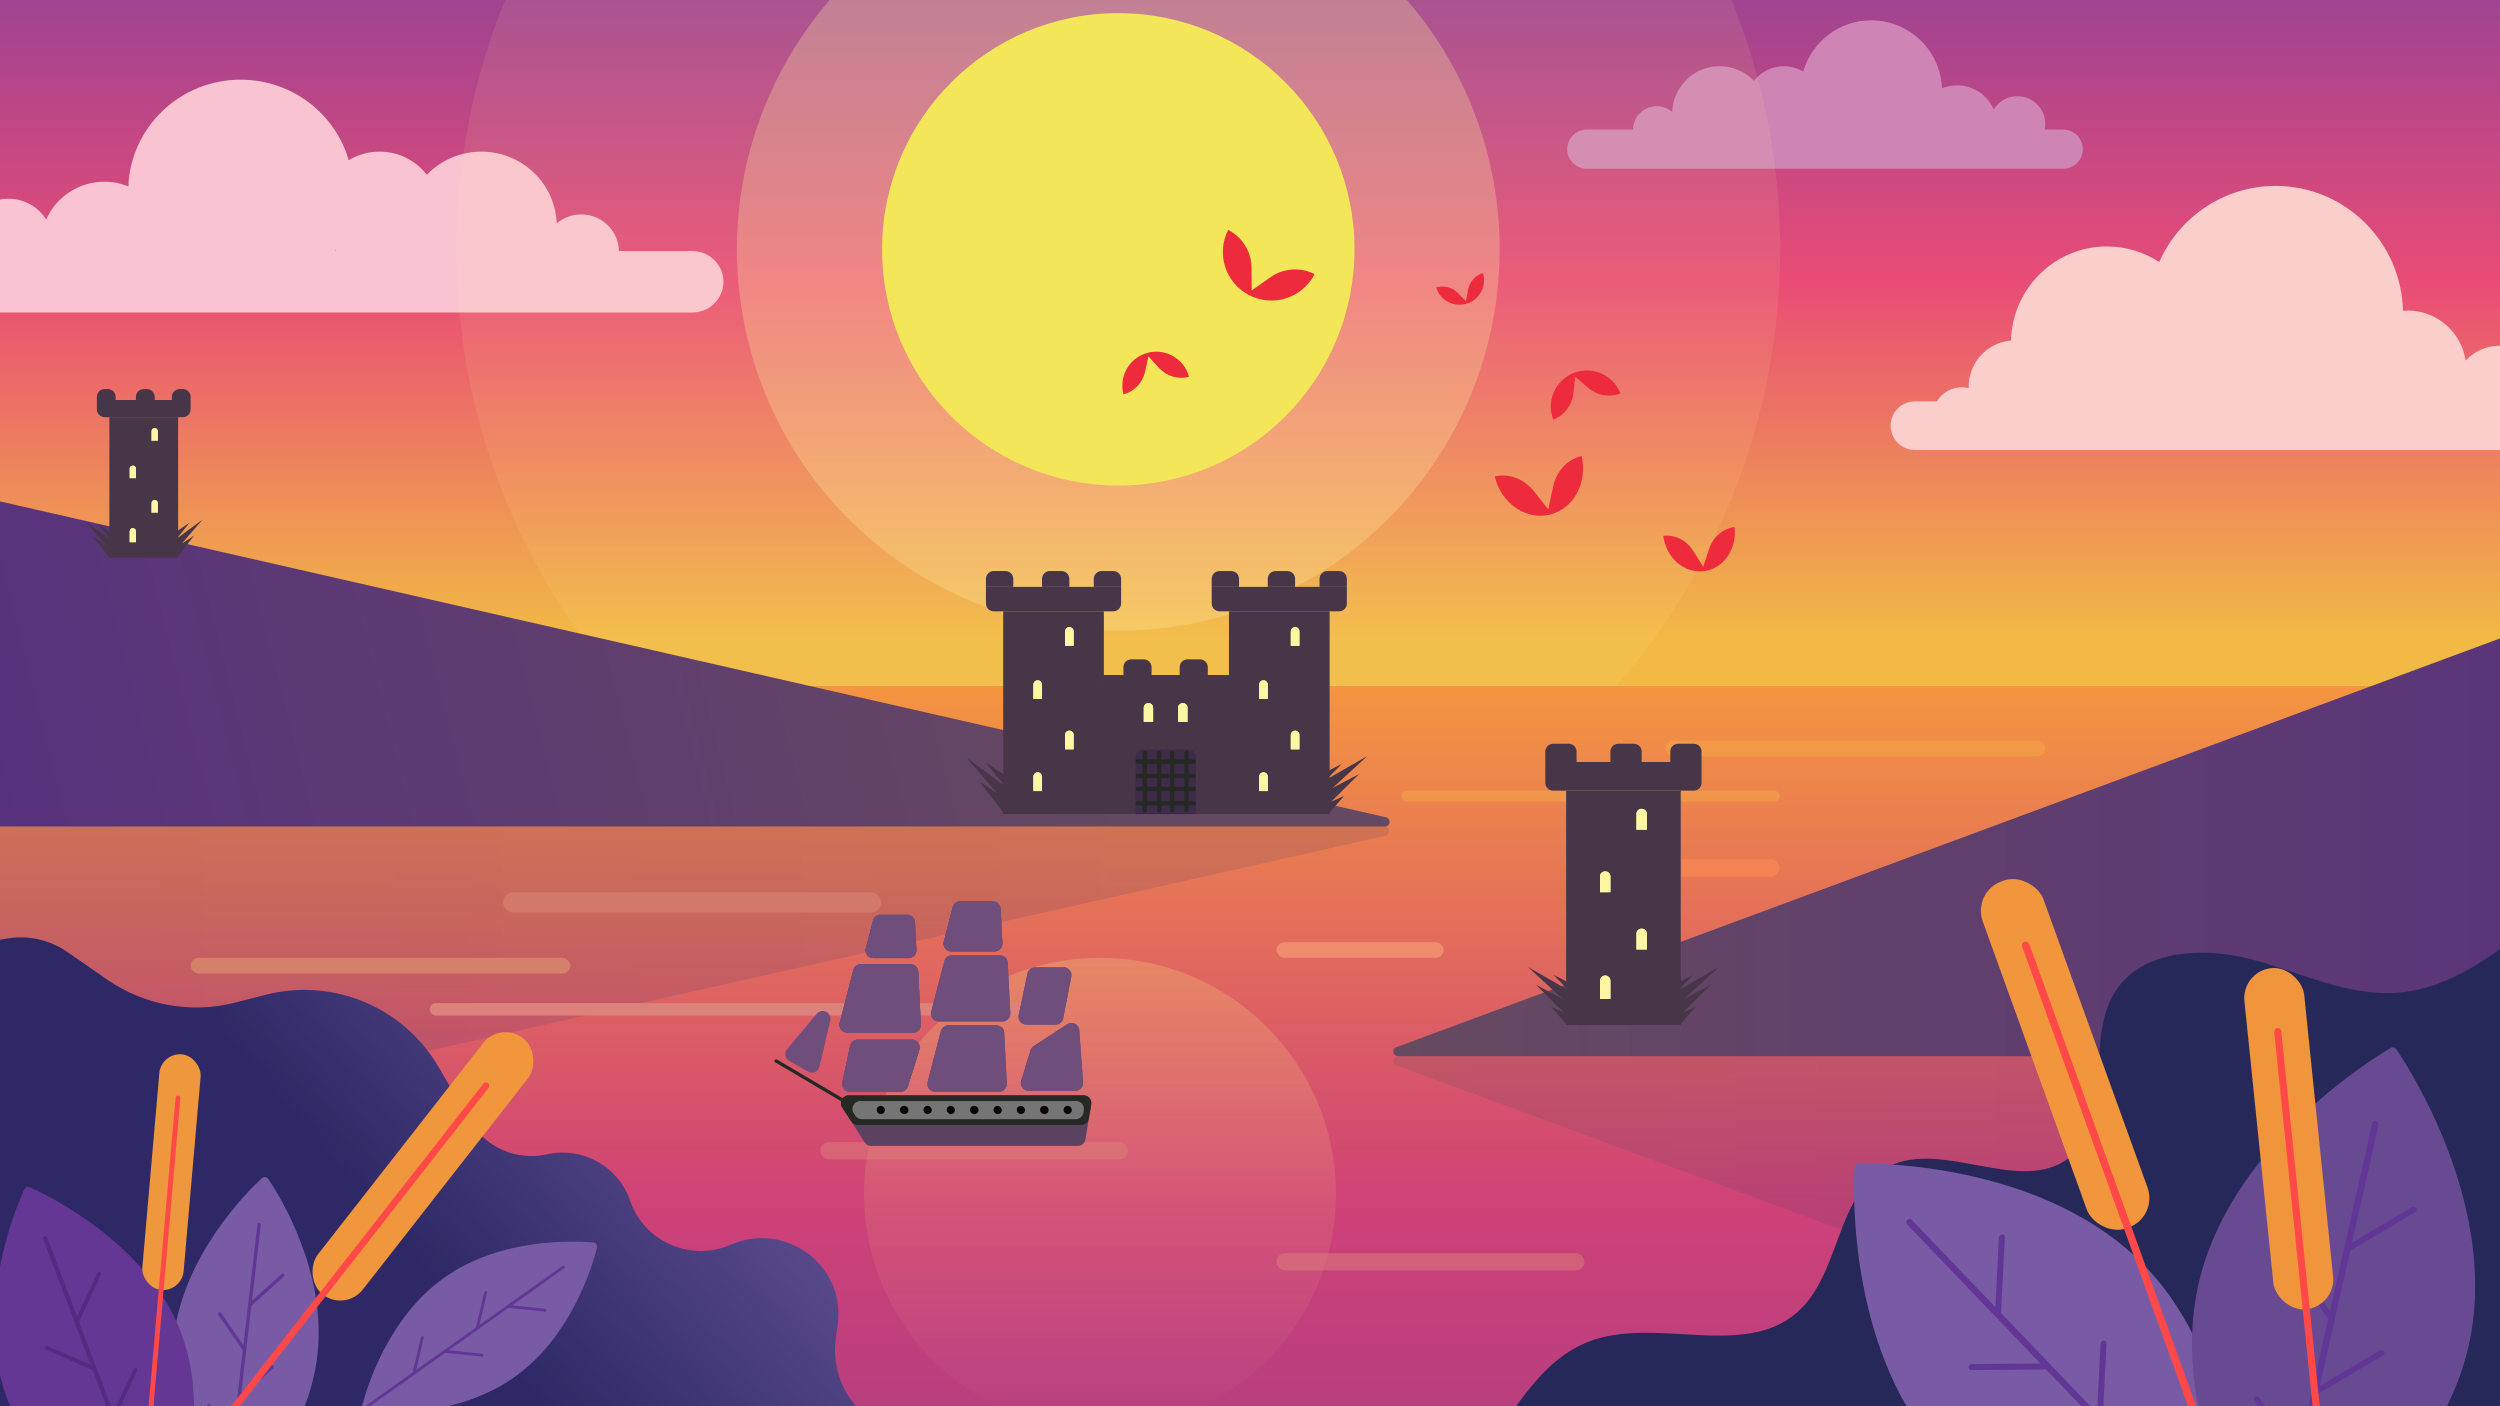 <svg width="1600" height="900" viewBox="0 0 1600 900" fill="none" xmlns="http://www.w3.org/2000/svg">
<rect x="0" y="0" width="1600" height="900" fill="#808080" stroke="none"/>
<g clip-path="url(#clip0_17_3)">
<rect width="1600" height="900" fill="white"/>
<rect x="-4" y="-112" width="1639" height="551" fill="url(#paint0_linear_17_3)"/>
<path d="M1225.47 288H1654.54C1663.08 288 1670 281.032 1670 272.437C1670 263.841 1663.08 256.873 1654.54 256.873H1628.71C1629.06 254.998 1629.27 253.062 1629.27 251.078C1629.27 234.618 1616 221.277 1599.65 221.277C1591.11 221.277 1583.42 224.915 1578.01 230.728C1575.25 212.616 1559.7 198.743 1540.92 198.743C1539.92 198.743 1538.91 198.795 1537.91 198.876C1536.78 154.567 1500.72 119 1456.41 119C1423.17 119 1394.58 139.014 1381.88 167.716C1372.26 161.413 1360.77 157.736 1348.43 157.736C1315.04 157.736 1287.9 184.54 1287.05 217.922C1271.85 219.192 1259.91 231.994 1259.91 247.611C1259.91 247.784 1259.92 247.955 1259.92 248.126C1259.92 248.22 1259.93 248.313 1259.93 248.407C1258.52 248.065 1257.05 247.864 1255.53 247.864C1248.77 247.864 1242.86 251.475 1239.56 256.873H1225.47C1224.11 256.873 1222.79 257.051 1221.53 257.384C1214.89 259.137 1210 265.212 1210 272.437C1210 275.691 1210.99 278.713 1212.69 281.211C1215.48 285.309 1220.16 288 1225.47 288Z" fill="#FACECB"/>
<path fill-rule="evenodd" clip-rule="evenodd" d="M-41.106 200C-52.093 200 -61 191.194 -61 180.329C-61 169.465 -52.093 160.658 -41.106 160.658H-22.368C-22.718 158.897 -22.907 157.079 -22.907 155.217C-22.907 139.73 -10.21 127.175 5.452 127.175C15.634 127.175 24.558 132.483 29.56 140.451C35.819 126.235 50.145 116.292 66.825 116.292C72.244 116.292 77.411 117.35 82.138 119.254C83.678 81.303 115.262 51 154.018 51C186.854 51 214.534 72.758 223.166 102.485C228.922 99.03 235.678 97.04 242.903 97.04C249.454 97.04 255.616 98.676 260.998 101.556C265.754 104.103 269.902 107.621 273.168 111.842C281.956 102.728 294.346 97.04 308.086 97.04C334.131 97.04 355.346 117.449 356.293 142.976C360.513 139.39 365.998 137.22 371.998 137.22C385.181 137.22 395.887 147.676 396.114 160.658H443.107C454.093 160.658 463 169.465 463 180.329C463 191.194 454.093 200 443.107 200H-41.106ZM214.831 160.164C214.779 160.246 214.726 160.326 214.674 160.407L214.511 160.658H215.306C215.259 160.61 215.212 160.562 215.165 160.514C215.052 160.399 214.939 160.284 214.831 160.164Z" fill="#FAC3D1"/>
<path fill-rule="evenodd" clip-rule="evenodd" d="M1015.53 108H1320.47C1327.39 108 1333 102.386 1333 95.458C1333 88.532 1327.39 82.918 1320.47 82.918H1308.67C1308.89 81.794 1309.01 80.635 1309.01 79.447C1309.01 69.572 1301.02 61.568 1291.15 61.568C1284.74 61.568 1279.12 64.953 1275.97 70.033C1272.03 60.97 1263.01 54.63 1252.5 54.63C1249.09 54.63 1245.83 55.303 1242.86 56.517C1241.89 32.32 1222 13 1197.59 13C1176.91 13 1159.48 26.873 1154.04 45.825C1150.42 43.622 1146.16 42.354 1141.61 42.354C1133.84 42.354 1126.93 46.057 1122.55 51.791C1119.08 48.143 1114.71 45.356 1109.8 43.787C1106.88 42.858 1103.78 42.354 1100.56 42.354C1084.16 42.354 1070.8 55.366 1070.2 71.641C1067.54 69.357 1064.09 67.972 1060.31 67.972C1052.01 67.972 1045.27 74.639 1045.12 82.918H1015.53C1008.61 82.918 1003 88.532 1003 95.458C1003 102.386 1008.61 108 1015.53 108ZM1158.99 82.918L1159.29 82.602L1159.49 82.918H1158.99Z" fill="#CE84B5"/>
<circle opacity="0.1" cx="715.708" cy="159.583" r="423.613" fill="#FCEA9E"/>
<circle opacity="0.3" cx="715.708" cy="159.584" r="244.089" fill="#FCEA9E"/>
<circle cx="715.709" cy="159.584" r="151.178" fill="#F4E659"/>
<rect x="-4" y="439" width="1639" height="677" fill="url(#paint1_linear_17_3)"/>
<path d="M-4 323.761C-4 321.835 -2.211 320.408 -0.333 320.836L887.004 523.075C890.49 523.869 889.912 529 886.337 529H-1C-2.657 529 -4 527.657 -4 526V323.761Z" fill="url(#paint2_linear_17_3)"/>
<path d="M-4 731.251C-4 733.173 -2.218 734.6 -0.342 734.178L886.616 534.927C890.11 534.142 889.539 529 885.958 529H-1C-2.657 529 -4 530.343 -4 532V731.251Z" fill="url(#paint3_linear_17_3)" fill-opacity="0.2"/>
<circle cx="704" cy="764" r="151" fill="url(#paint4_linear_17_3)"/>
<path d="M1796 340.31C1796 338.221 1793.92 336.771 1791.96 337.497L893.696 670.187C890.557 671.349 891.391 676 894.738 676H1793C1794.66 676 1796 674.657 1796 673V340.31Z" fill="url(#paint5_linear_17_3)"/>
<path opacity="0.2" d="M1796 1010.69C1796 1012.78 1793.92 1014.23 1791.96 1013.51L893.745 681.814C890.604 680.654 891.436 676 894.784 676H1793C1794.66 676 1796 677.343 1796 679V1010.69Z" fill="url(#paint6_linear_17_3)"/>
<path d="M4.205 600.712L-25.216 605.881C-33.187 607.282 -39 614.205 -39 622.298L-33.538 860.074C-32.373 910.789 6.58 952.597 57.085 957.34L520.088 1000.82C545.398 1003.2 568.425 986.098 573.468 961.182C576.345 946.971 572.875 932.212 563.967 920.771L545.843 897.493C536.922 886.036 532.968 871.48 534.867 857.085L536.17 847.205C541.121 809.661 502.531 781.39 467.846 796.59C442.642 807.635 412.989 795.239 403.606 769.37L403.008 767.72C395.177 746.129 372.517 733.725 350.109 738.762C330.684 743.129 310.671 734.396 300.661 717.187L280.794 683.029C258.412 644.55 213.202 625.61 170.076 636.648L150.444 641.673C122.385 648.855 92.59 643.518 68.769 627.043L42.965 609.198C31.664 601.382 17.738 598.333 4.205 600.712Z" fill="url(#paint7_linear_17_3)"/>
<path d="M1697 533C1680.84 544.914 1665 557.25 1649.19 569.613C1639.74 576.998 1630.29 584.384 1620.86 591.769C1595.24 611.794 1567.53 632.669 1534.86 635.31C1502.91 637.892 1472.72 622.52 1441.81 614.192C1410.9 605.866 1371.78 607.447 1354.29 633.752C1332.98 665.795 1355.01 718.146 1323.93 741.29C1292.43 764.748 1243.83 729.053 1208.55 746.623C1174.39 763.64 1178.5 816.012 1149.47 840.518C1114.8 869.788 1058.75 842.058 1016.29 858.824C975.952 874.756 961.827 924.179 927.766 950.667C899.6 972.571 861.391 976.245 825.511 978.74C789.63 981.235 751.529 984.176 722.59 1005.09C703.588 1018.83 692.482 1039.91 694.168 1061H1697V533Z" fill="#26285A"/>
<rect opacity="0.6" x="1066" y="474" width="243" height="10" rx="5" fill="#F4A34A"/>
<rect x="322" y="571" width="242" height="13" rx="6.5" fill="#D37969"/>
<rect x="122" y="613" width="243" height="10" rx="5" fill="#D5806B"/>
<rect opacity="0.6" x="897" y="506" width="242" height="7" rx="3.5" fill="#F4A34A"/>
<rect x="275" y="642" width="399" height="8" rx="4" fill="#DC817C"/>
<rect x="1051" y="550" width="88" height="11" rx="5.5" fill="#F38355"/>
<rect x="817" y="603" width="107" height="10" rx="5" fill="#EF8C6D"/>
<rect opacity="0.5" x="817" y="802" width="197" height="11" rx="5.5" fill="#DC807A"/>
<rect opacity="0.5" x="525" y="731" width="197" height="11" rx="5.5" fill="#DC807A"/>
<path d="M801.062 185.914L800.948 171.292C800.869 161.092 795.129 151.78 786.052 147.127C778.228 162.388 784.255 181.103 799.517 188.928C814.78 196.753 833.494 190.722 841.319 175.461C832.24 170.806 821.329 171.581 813 177.471L801.062 185.914Z" fill="#ED2B3C"/>
<path d="M938.209 192.707L933.019 187.465C929.398 183.808 924.046 182.465 919.128 183.981C921.676 192.249 930.444 196.887 938.713 194.339C946.982 191.791 951.619 183.022 949.071 174.754C944.152 176.27 940.483 180.392 939.549 185.453L938.209 192.707Z" fill="#ED2B3C"/>
<path d="M1008.14 241.008L1016.33 248.159C1022.04 253.147 1030.05 254.55 1037.12 251.799C1032.49 239.919 1019.11 234.037 1007.23 238.662C995.349 243.288 989.469 256.668 994.094 268.548C1001.16 265.797 1006.11 259.348 1006.95 251.811L1008.14 241.008Z" fill="#ED2B3C"/>
<path d="M990.914 326.015L981.816 314.502C975.468 306.469 965.77 302.779 956.647 304.924C960.672 322.045 976.37 333.002 991.709 329.396C1007.05 325.789 1016.22 308.985 1012.19 291.865C1003.07 294.01 996.032 301.635 993.929 311.654L990.914 326.015Z" fill="#ED2B3C"/>
<path d="M1090.09 362.785L1083.81 352.779C1079.44 345.797 1072 341.997 1064.51 342.916C1066.24 356.965 1077.84 367.104 1090.43 365.56C1103.01 364.015 1111.82 351.373 1110.1 337.323C1102.61 338.242 1096.31 343.727 1093.75 351.559L1090.09 362.785Z" fill="#ED2B3C"/>
<path d="M735.01 228.096L741.927 235.621C746.753 240.871 754.096 243.005 760.983 241.159C757.88 229.579 745.978 222.706 734.397 225.809C722.816 228.912 715.945 240.816 719.048 252.396C725.936 250.55 731.228 245.031 732.783 238.071L735.01 228.096Z" fill="#ED2B3C"/>
<path d="M539.063 708.69C536.941 705.361 539.332 701.002 543.279 701.002H693.361C696.439 701.002 698.785 703.755 698.298 706.794L694.705 729.195C694.317 731.62 692.224 733.404 689.769 733.404H557.56C555.852 733.404 554.262 732.532 553.344 731.091L539.063 708.69Z" fill="#5B4261"/>
<rect x="495.239" y="679.372" width="2.135" height="51.245" rx="1.068" transform="rotate(-59.455 495.239 679.372)" fill="#252823"/>
<path d="M659.547 672.154C659.891 671.035 660.618 670.073 661.599 669.434L683.033 655.495C686.225 653.418 690.475 655.531 690.746 659.33L693.138 692.793C693.345 695.687 691.053 698.149 688.151 698.149H658.313C654.949 698.149 652.544 694.893 653.535 691.678L659.547 672.154Z" fill="#704E7B"/>
<path d="M659.547 672.154C659.891 671.035 660.618 670.073 661.599 669.434L683.033 655.495C686.225 653.418 690.475 655.531 690.746 659.33L693.138 692.793C693.345 695.687 691.053 698.149 688.151 698.149H658.313C654.949 698.149 652.544 694.893 653.535 691.678L659.547 672.154Z" fill="#704E7B"/>
<path d="M657.572 623.057C658.057 620.74 660.099 619.081 662.466 619.081H680.728C683.873 619.081 686.237 621.95 685.636 625.037L680.441 651.718C679.983 654.067 677.926 655.762 675.533 655.762H656.881C653.708 655.762 651.337 652.844 651.987 649.738L657.572 623.057Z" fill="#704E7B"/>
<path d="M657.572 623.057C658.057 620.74 660.099 619.081 662.466 619.081H680.728C683.873 619.081 686.237 621.95 685.636 625.037L680.441 651.718C679.983 654.067 677.926 655.762 675.533 655.762H656.881C653.708 655.762 651.337 652.844 651.987 649.738L657.572 623.057Z" fill="#704E7B"/>
<path d="M604.391 615.073C604.966 612.873 606.954 611.338 609.228 611.338H639.964C642.627 611.338 644.823 613.426 644.957 616.086L646.59 648.473C646.734 651.33 644.456 653.725 641.596 653.725H600.755C597.479 653.725 595.088 650.628 595.918 647.46L604.391 615.073Z" fill="#704E7B"/>
<path d="M604.391 615.073C604.966 612.873 606.954 611.338 609.228 611.338H639.964C642.627 611.338 644.823 613.426 644.957 616.086L646.59 648.473C646.734 651.33 644.456 653.725 641.596 653.725H600.755C597.479 653.725 595.088 650.628 595.918 647.46L604.391 615.073Z" fill="#704E7B"/>
<path d="M602.151 659.91C602.725 657.707 604.714 656.169 606.99 656.169H637.72C640.384 656.169 642.58 658.258 642.714 660.919L644.349 693.51C644.492 696.366 642.215 698.76 639.355 698.76H598.504C595.231 698.76 592.841 695.668 593.666 692.5L602.151 659.91Z" fill="#704E7B"/>
<path d="M602.151 659.91C602.725 657.707 604.714 656.169 606.99 656.169H637.72C640.384 656.169 642.58 658.258 642.714 660.919L644.349 693.51C644.492 696.366 642.215 698.76 639.355 698.76H598.504C595.231 698.76 592.841 695.668 593.666 692.5L602.151 659.91Z" fill="#704E7B"/>
<path d="M609.754 580.643C610.326 578.438 612.316 576.898 614.594 576.898H635.405C638.07 576.898 640.266 578.987 640.399 581.649L641.498 603.643C641.64 606.498 639.363 608.892 636.504 608.892H608.891C605.621 608.892 603.231 605.803 604.051 602.637L609.754 580.643Z" fill="#704E7B"/>
<path d="M609.754 580.643C610.326 578.438 612.316 576.898 614.594 576.898H635.405C638.07 576.898 640.266 578.987 640.399 581.649L641.498 603.643C641.64 606.498 639.363 608.892 636.504 608.892H608.891C605.621 608.892 603.231 605.803 604.051 602.637L609.754 580.643Z" fill="#704E7B"/>
<path d="M609.754 580.643C610.326 578.438 612.316 576.898 614.594 576.898H635.405C638.07 576.898 640.266 578.987 640.399 581.649L641.498 603.643C641.64 606.498 639.363 608.892 636.504 608.892H608.891C605.621 608.892 603.231 605.803 604.051 602.637L609.754 580.643Z" fill="#704E7B"/>
<path d="M609.754 580.643C610.326 578.438 612.316 576.898 614.594 576.898H635.405C638.07 576.898 640.266 578.987 640.399 581.649L641.498 603.643C641.64 606.498 639.363 608.892 636.504 608.892H608.891C605.621 608.892 603.231 605.803 604.051 602.637L609.754 580.643Z" fill="#704E7B"/>
<path d="M558.749 589.196C559.323 586.994 561.312 585.457 563.588 585.457H580.591C583.255 585.457 585.452 587.545 585.585 590.206L586.474 607.92C586.618 610.777 584.341 613.171 581.481 613.171H558.972C555.699 613.171 553.308 610.078 554.134 606.91L558.749 589.196Z" fill="#704E7B"/>
<path d="M558.749 589.196C559.323 586.994 561.312 585.457 563.588 585.457H580.591C583.255 585.457 585.452 587.545 585.585 590.206L586.474 607.92C586.618 610.777 584.341 613.171 581.481 613.171H558.972C555.699 613.171 553.308 610.078 554.134 606.91L558.749 589.196Z" fill="#704E7B"/>
<path d="M558.749 589.196C559.323 586.994 561.312 585.457 563.588 585.457H580.591C583.255 585.457 585.452 587.545 585.585 590.206L586.474 607.92C586.618 610.777 584.341 613.171 581.481 613.171H558.972C555.699 613.171 553.308 610.078 554.134 606.91L558.749 589.196Z" fill="#704E7B"/>
<path d="M558.749 589.196C559.323 586.994 561.312 585.457 563.588 585.457H580.591C583.255 585.457 585.452 587.545 585.585 590.206L586.474 607.92C586.618 610.777 584.341 613.171 581.481 613.171H558.972C555.699 613.171 553.308 610.078 554.134 606.91L558.749 589.196Z" fill="#704E7B"/>
<path d="M546.169 620.79C546.741 618.584 548.731 617.043 551.01 617.043H582.648C585.313 617.043 587.509 619.133 587.642 621.794L589.329 655.608C589.472 658.463 587.195 660.857 584.336 660.857H542.252C538.982 660.857 536.592 657.769 537.412 654.603L546.169 620.79Z" fill="#704E7B"/>
<path d="M546.169 620.79C546.741 618.584 548.731 617.043 551.01 617.043H582.648C585.313 617.043 587.509 619.133 587.642 621.794L589.329 655.608C589.472 658.463 587.195 660.857 584.336 660.857H542.252C538.982 660.857 536.592 657.769 537.412 654.603L546.169 620.79Z" fill="#704E7B"/>
<path d="M546.169 620.79C546.741 618.584 548.731 617.043 551.01 617.043H582.648C585.313 617.043 587.509 619.133 587.642 621.794L589.329 655.608C589.472 658.463 587.195 660.857 584.336 660.857H542.252C538.982 660.857 536.592 657.769 537.412 654.603L546.169 620.79Z" fill="#704E7B"/>
<path d="M546.169 620.79C546.741 618.584 548.731 617.043 551.01 617.043H582.648C585.313 617.043 587.509 619.133 587.642 621.794L589.329 655.608C589.472 658.463 587.195 660.857 584.336 660.857H542.252C538.982 660.857 536.592 657.769 537.412 654.603L546.169 620.79Z" fill="#704E7B"/>
<path d="M544.094 669.3C544.585 666.991 546.624 665.34 548.984 665.34H583.599C586.974 665.34 589.38 668.615 588.37 671.836L581.026 695.256C580.372 697.341 578.44 698.76 576.255 698.76H544.006C540.826 698.76 538.454 695.831 539.115 692.721L544.094 669.3Z" fill="#704E7B"/>
<path d="M544.094 669.3C544.585 666.991 546.624 665.34 548.984 665.34H583.599C586.974 665.34 589.38 668.615 588.37 671.836L581.026 695.256C580.372 697.341 578.44 698.76 576.255 698.76H544.006C540.826 698.76 538.454 695.831 539.115 692.721L544.094 669.3Z" fill="#704E7B"/>
<path d="M544.094 669.3C544.585 666.991 546.624 665.34 548.984 665.34H583.599C586.974 665.34 589.38 668.615 588.37 671.836L581.026 695.256C580.372 697.341 578.44 698.76 576.255 698.76H544.006C540.826 698.76 538.454 695.831 539.115 692.721L544.094 669.3Z" fill="#704E7B"/>
<path d="M544.094 669.3C544.585 666.991 546.624 665.34 548.984 665.34H583.599C586.974 665.34 589.38 668.615 588.37 671.836L581.026 695.256C580.372 697.341 578.44 698.76 576.255 698.76H544.006C540.826 698.76 538.454 695.831 539.115 692.721L544.094 669.3Z" fill="#704E7B"/>
<path d="M522.697 648.843C526.081 644.807 532.6 648.071 531.397 653.198L524.481 682.655C523.716 685.911 520.032 687.513 517.129 685.852L505.116 678.975C502.412 677.427 501.767 673.811 503.768 671.424L522.697 648.843Z" fill="#704E7B"/>
<path d="M538.929 708.711C536.783 705.384 539.172 701.002 543.131 701.002H693.493C696.594 701.002 698.948 703.797 698.42 706.853L696.874 715.805C696.46 718.202 694.38 719.954 691.947 719.954H548.903C547.204 719.954 545.621 719.091 544.7 717.663L538.929 708.711Z" fill="#252823"/>
<path d="M546.31 712.33C544.218 709 546.612 704.67 550.544 704.67H688.716C691.779 704.67 694.122 707.4 693.658 710.427L693.41 712.043C693.037 714.484 690.937 716.286 688.468 716.286H551.559C549.839 716.286 548.239 715.402 547.325 713.945L546.31 712.33Z" fill="#757575"/>
<rect x="561.061" y="707.727" width="5.298" height="5.298" rx="2.649" fill="#090302"/>
<rect x="575.937" y="707.727" width="5.502" height="5.298" rx="2.649" fill="#090302"/>
<rect x="591.018" y="707.727" width="5.298" height="5.298" rx="2.649" fill="#090302"/>
<rect x="605.894" y="707.727" width="5.298" height="5.298" rx="2.649" fill="#090302"/>
<rect x="620.771" y="707.727" width="5.502" height="5.298" rx="2.649" fill="#090302"/>
<rect x="635.85" y="707.727" width="5.298" height="5.298" rx="2.649" fill="#090302"/>
<rect x="650.726" y="707.727" width="5.298" height="5.298" rx="2.649" fill="#090302"/>
<rect x="665.602" y="707.727" width="5.502" height="5.298" rx="2.649" fill="#090302"/>
<rect x="680.682" y="707.727" width="5.298" height="5.298" rx="2.649" fill="#090302"/>
<path d="M329.376 881.251C293.315 906.875 246.468 904.892 233.994 903.827C232.262 903.679 231.134 902.092 231.564 900.407C234.661 888.277 248.2 843.385 284.26 817.761C320.32 792.137 367.168 794.119 379.642 795.185C381.374 795.333 382.502 796.92 382.072 798.604C378.975 810.734 365.436 855.627 329.376 881.251Z" fill="#795BA5"/>
<rect x="360.848" y="809.607" width="1.84" height="229.368" rx="0.92" transform="rotate(54.603 360.848 809.607)" fill="#623695"/>
<rect x="349.979" y="837.72" width="1.84" height="25.145" rx="0.92" transform="rotate(95.979 349.979 837.72)" fill="#623695"/>
<rect width="1.84" height="25.145" rx="0.92" transform="matrix(0.973 0.229 0.229 -0.973 304.374 850.566)" fill="#623695"/>
<rect width="1.84" height="25.145" rx="0.92" transform="matrix(0.973 0.229 0.229 -0.973 263.881 879.34)" fill="#623695"/>
<rect x="309.486" y="866.495" width="1.84" height="25.145" rx="0.92" transform="rotate(95.979 309.486 866.495)" fill="#623695"/>
<path d="M203.116 867.509C196.941 920.515 156.86 960.711 146.623 970.199C145.348 971.381 143.392 971.153 142.423 969.709C134.641 958.122 104.874 909.789 111.05 856.783C117.225 803.777 157.306 763.581 167.543 754.093C168.818 752.911 170.774 753.139 171.744 754.582C179.526 766.17 209.292 814.503 203.116 867.509Z" fill="#795BA5"/>
<rect x="164.882" y="782.597" width="2.19" height="272.959" rx="1.095" transform="rotate(6.645 164.882 782.597)" fill="#623695"/>
<rect x="181.065" y="814.608" width="2.19" height="29.923" rx="1.095" transform="rotate(48.022 181.065 814.608)" fill="#623695"/>
<rect width="2.19" height="29.923" rx="1.095" transform="matrix(0.822 -0.57 -0.57 -0.822 156.073 865.15)" fill="#623695"/>
<rect width="2.19" height="29.923" rx="1.095" transform="matrix(0.822 -0.57 -0.57 -0.822 149.232 923.87)" fill="#623695"/>
<rect x="174.224" y="873.327" width="2.19" height="29.923" rx="1.095" transform="rotate(48.022 174.224 873.327)" fill="#623695"/>
<path d="M115.899 852.952C137.359 909.66 110.994 973.527 105.005 986.748C104.358 988.177 102.773 988.777 101.342 988.134C88.1 982.19 26.058 951.779 4.598 895.071C-16.862 838.363 9.504 774.496 15.492 761.275C16.139 759.846 17.724 759.247 19.155 759.889C32.397 765.833 94.439 796.244 115.899 852.952Z" fill="#653795"/>
<rect x="27.088" y="791.679" width="2.811" height="303.094" rx="1.406" transform="rotate(-20.728 27.088 791.679)" fill="#532B81"/>
<rect width="2.652" height="35.589" rx="1.326" transform="matrix(0.958 0.285 -0.419 0.908 62.599 813.767)" fill="#532B81"/>
<rect width="2.652" height="35.589" rx="1.326" transform="matrix(0.529 -0.848 -0.915 -0.403 60.68 877.53)" fill="#532B81"/>
<rect width="2.652" height="35.589" rx="1.326" transform="matrix(0.958 0.285 -0.419 0.908 85.832 875.161)" fill="#532B81"/>
<path d="M1373.09 810.64C1434.61 874.826 1432.21 978.987 1431.32 996.766C1431.25 998.287 1430.06 999.42 1428.54 999.432C1410.74 999.569 1306.57 997.531 1245.06 933.345C1183.54 869.159 1185.94 764.998 1186.83 747.219C1186.9 745.698 1188.09 744.564 1189.61 744.553C1207.41 744.416 1311.58 746.454 1373.09 810.64Z" fill="#795BA5"/>
<rect x="1219.11" y="782.15" width="4.189" height="434.161" rx="2.095" transform="rotate(-43.782 1219.11 782.15)" fill="#623695"/>
<rect width="3.896" height="52.035" rx="1.948" transform="matrix(0.991 -0.132 -0.05 0.999 1279.36 790.33)" fill="#623695"/>
<rect width="3.896" height="52.035" rx="1.948" transform="matrix(0.174 -0.985 -1 0.008 1311.58 876.422)" fill="#623695"/>
<rect width="3.896" height="52.035" rx="1.948" transform="matrix(0.991 -0.132 -0.05 0.999 1344.42 858.217)" fill="#623695"/>
<path d="M1580 861.018C1560.5 947.756 1472.37 1003.32 1457.06 1012.4C1455.75 1013.18 1454.15 1012.82 1453.3 1011.56C1443.35 996.799 1387.48 908.856 1406.98 822.117C1426.48 735.379 1514.62 679.812 1529.93 670.731C1531.24 669.954 1532.83 670.313 1533.69 671.576C1543.64 686.336 1599.5 774.28 1580 861.018Z" fill="#684A93"/>
<rect x="1518.65" y="716.936" width="4.189" height="434.161" rx="2.095" transform="rotate(12.671 1518.65 716.936)" fill="#623695"/>
<rect width="3.896" height="52.035" rx="1.948" transform="matrix(0.658 0.753 -0.86 0.51 1545.13 771.673)" fill="#623695"/>
<rect width="3.896" height="52.035" rx="1.948" transform="matrix(0.917 -0.399 -0.559 -0.829 1491.19 846.104)" fill="#623695"/>
<rect width="3.896" height="52.035" rx="1.948" transform="matrix(0.917 -0.399 -0.559 -0.829 1470.56 937.844)" fill="#623695"/>
<rect width="3.896" height="52.035" rx="1.948" transform="matrix(0.658 0.753 -0.86 0.51 1524.51 863.413)" fill="#623695"/>
<rect x="103.128" y="673.615" width="26.531" height="151.384" rx="13.266" transform="rotate(4.997 103.128 673.615)" fill="#EE973C"/>
<rect x="112.478" y="701.065" width="3.121" height="262.191" rx="1.561" transform="rotate(4.997 112.478 701.065)" fill="#FF4949"/>
<rect x="1434.47" y="621.589" width="38.466" height="219.48" rx="19.233" transform="rotate(-5.857 1434.47 621.589)" fill="#F1953C"/>
<rect x="1455.27" y="658.122" width="4.525" height="380.131" rx="2.263" transform="rotate(-5.857 1455.27 658.122)" fill="#FF4949"/>
<rect x="320.438" y="653.224" width="36.489" height="208.201" rx="18.244" transform="rotate(38.025 320.438 653.224)" fill="#F0963C"/>
<rect x="310.643" y="691.885" width="4.293" height="360.596" rx="2.146" transform="rotate(38.025 310.643 691.885)" fill="#FF4949"/>
<rect x="1262.15" y="570.867" width="41.362" height="236.005" rx="20" transform="rotate(-19.854 1262.15 570.867)" fill="#F1963C"/>
<rect x="1293.36" y="603.573" width="4.866" height="408.751" rx="2.433" transform="rotate(-19.854 1293.36 603.573)" fill="#FF4949"/>
<path d="M755 427C755 424.239 757.239 422 760 422H768C770.761 422 773 424.239 773 427V432H755V427Z" fill="#463647"/>
<path d="M719 427C719 424.239 721.239 422 724 422H732C734.761 422 737 424.239 737 427V432H719V427Z" fill="#463647"/>
<rect x="706" y="432" width="81" height="89" fill="#463647"/>
<path d="M732 453C732 451.343 733.343 450 735 450C736.657 450 738 451.343 738 453V462H732V453Z" fill="#FFF6A3"/>
<path d="M732 452.769C732 451.24 733.343 450 735 450C736.657 450 738 451.24 738 452.769V462H732V452.769Z" fill="#FFF6A3"/>
<path d="M754 453C754 451.343 755.343 450 757 450C758.657 450 760 451.343 760 453V462H754V453Z" fill="#FFF6A3"/>
<path d="M754 452.769C754 451.24 755.343 450 757 450C758.657 450 760 451.24 760 452.769V462H754V452.769Z" fill="#FFF6A3"/>
<path d="M726.713 484.586C726.713 481.824 728.952 479.586 731.713 479.586H760.367C763.128 479.586 765.367 481.824 765.367 484.586V521H726.713V484.586Z" fill="#3D2B49"/>
<rect x="731.315" y="480.506" width="2.761" height="39.574" rx="1.38" fill="#252823"/>
<rect x="758.004" y="480.506" width="2.761" height="39.574" rx="1.38" fill="#252823"/>
<rect x="740.518" y="480.506" width="2.761" height="39.574" rx="1.38" fill="#252823"/>
<rect x="748.801" y="480.506" width="2.761" height="39.574" rx="1.38" fill="#252823"/>
<rect x="726.713" y="515.478" width="2.761" height="38.653" rx="1.38" transform="rotate(-90 726.713 515.478)" fill="#252823"/>
<rect x="726.713" y="488.789" width="2.761" height="38.653" rx="1.38" transform="rotate(-90 726.713 488.789)" fill="#252823"/>
<rect x="726.713" y="506.275" width="2.761" height="38.653" rx="1.38" transform="rotate(-90 726.713 506.275)" fill="#252823"/>
<rect x="726.713" y="497.992" width="2.761" height="38.653" rx="1.38" transform="rotate(-90 726.713 497.992)" fill="#252823"/>
<rect x="642.044" y="391.235" width="64.422" height="129.765" fill="#463647"/>
<path d="M631 375.59H717.51V386.235C717.51 388.996 715.271 391.235 712.51 391.235H636C633.239 391.235 631 388.996 631 386.235V375.59Z" fill="#463647"/>
<path d="M631 370.466C631 367.705 633.239 365.466 636 365.466H643.486C646.247 365.466 648.486 367.705 648.486 370.466V375.59H631V370.466Z" fill="#463647"/>
<path d="M700.024 370.466C700.024 367.705 702.263 365.466 705.024 365.466H712.51C715.271 365.466 717.51 367.705 717.51 370.466V375.59H700.024V370.466Z" fill="#463647"/>
<path d="M666.892 370.466C666.892 367.705 669.131 365.466 671.892 365.466H679.378C682.14 365.466 684.378 367.705 684.378 370.466V375.59H666.892V370.466Z" fill="#463647"/>
<path d="M681.617 404.119C681.617 402.595 682.854 401.359 684.378 401.359C685.903 401.359 687.139 402.595 687.139 404.119V413.323H681.617V404.119Z" fill="#FFF6A3"/>
<path d="M681.617 404.119C681.617 402.595 682.854 401.359 684.378 401.359C685.903 401.359 687.139 402.595 687.139 404.119V413.323H681.617V404.119Z" fill="#FFF6A3"/>
<path d="M661.371 438.171C661.371 436.646 662.607 435.41 664.132 435.41C665.656 435.41 666.893 436.646 666.893 438.171V447.374H661.371V438.171Z" fill="#FFF6A3"/>
<path d="M661.371 438.171C661.371 436.646 662.607 435.41 664.132 435.41C665.656 435.41 666.893 436.646 666.893 438.171V447.374H661.371V438.171Z" fill="#FFF6A3"/>
<path d="M681.617 470.382C681.617 468.858 682.854 467.621 684.378 467.621C685.903 467.621 687.139 468.858 687.139 470.382V479.586H681.617V470.382Z" fill="#FFF6A3"/>
<path d="M681.617 470.382C681.617 468.858 682.854 467.621 684.378 467.621C685.903 467.621 687.139 468.858 687.139 470.382V479.586H681.617V470.382Z" fill="#FFF6A3"/>
<path d="M661.371 497.072C661.371 495.547 662.607 494.311 664.132 494.311C665.656 494.311 666.893 495.547 666.893 497.072V506.275H661.371V497.072Z" fill="#FFF6A3"/>
<path d="M661.371 497.072C661.371 495.547 662.607 494.311 664.132 494.311C665.656 494.311 666.893 495.547 666.893 497.072V506.275H661.371V497.072Z" fill="#FFF6A3"/>
<rect x="786.534" y="391.235" width="64.422" height="129.765" fill="#463647"/>
<path d="M775.49 375.59H862V386.235C862 388.996 859.761 391.235 857 391.235H780.49C777.729 391.235 775.49 388.996 775.49 386.235V375.59Z" fill="#463647"/>
<path d="M775.49 370.466C775.49 367.705 777.729 365.466 780.49 365.466H787.976C790.737 365.466 792.976 367.705 792.976 370.466V375.59H775.49V370.466Z" fill="#463647"/>
<path d="M844.514 370.466C844.514 367.705 846.752 365.466 849.514 365.466H857C859.761 365.466 862 367.705 862 370.466V375.59H844.514V370.466Z" fill="#463647"/>
<path d="M811.382 370.466C811.382 367.705 813.621 365.466 816.382 365.466H823.868C826.63 365.466 828.868 367.705 828.868 370.466V375.59H811.382V370.466Z" fill="#463647"/>
<path d="M826.107 404.119C826.107 402.595 827.344 401.359 828.868 401.359C830.393 401.359 831.629 402.595 831.629 404.119V413.323H826.107V404.119Z" fill="#FFF6A3"/>
<path d="M826.107 404.119C826.107 402.595 827.344 401.359 828.868 401.359C830.393 401.359 831.629 402.595 831.629 404.119V413.323H826.107V404.119Z" fill="#FFF6A3"/>
<path d="M805.861 438.171C805.861 436.646 807.097 435.41 808.622 435.41C810.146 435.41 811.383 436.646 811.383 438.171V447.374H805.861V438.171Z" fill="#FFF6A3"/>
<path d="M805.861 438.171C805.861 436.646 807.097 435.41 808.622 435.41C810.146 435.41 811.383 436.646 811.383 438.171V447.374H805.861V438.171Z" fill="#FFF6A3"/>
<path d="M826.107 470.382C826.107 468.858 827.344 467.621 828.868 467.621C830.393 467.621 831.629 468.858 831.629 470.382V479.586H826.107V470.382Z" fill="#FFF6A3"/>
<path d="M826.107 470.382C826.107 468.858 827.344 467.621 828.868 467.621C830.393 467.621 831.629 468.858 831.629 470.382V479.586H826.107V470.382Z" fill="#FFF6A3"/>
<path d="M805.861 497.072C805.861 495.547 807.097 494.311 808.622 494.311C810.146 494.311 811.383 495.547 811.383 497.072V506.275H805.861V497.072Z" fill="#FFF6A3"/>
<path d="M805.861 497.072C805.861 495.547 807.097 494.311 808.622 494.311C810.146 494.311 811.383 495.547 811.383 497.072V506.275H805.861V497.072Z" fill="#FFF6A3"/>
<rect x="70" y="267" width="44" height="90" fill="#463647"/>
<path d="M62 256H122V262C122 264.761 119.761 267 117 267H67C64.239 267 62 264.761 62 262V256Z" fill="#463647"/>
<path d="M62 254C62 251.239 64.239 249 67 249H69C71.761 249 74 251.239 74 254V256H62V254Z" fill="#463647"/>
<path d="M110 254C110 251.239 112.239 249 115 249H117C119.761 249 122 251.239 122 254V256H110V254Z" fill="#463647"/>
<path d="M87 254C87 251.239 89.239 249 92 249H94C96.761 249 99 251.239 99 254V256H87V254Z" fill="#463647"/>
<path d="M97 276C97 274.895 97.895 274 99 274C100.105 274 101 274.895 101 276V282H97V276Z" fill="#FFF6A3"/>
<path d="M97 275.846C97 274.827 97.895 274 99 274C100.105 274 101 274.827 101 275.846V282H97V275.846Z" fill="#FFF6A3"/>
<path d="M83 300C83 298.895 83.895 298 85 298C86.105 298 87 298.895 87 300V306H83V300Z" fill="#FFF6A3"/>
<path d="M83 299.846C83 298.827 83.895 298 85 298C86.105 298 87 298.827 87 299.846V306H83V299.846Z" fill="#FFF6A3"/>
<path d="M97 322C97 320.895 97.895 320 99 320C100.105 320 101 320.895 101 322V328H97V322Z" fill="#FFF6A3"/>
<path d="M97 321.846C97 320.827 97.895 320 99 320C100.105 320 101 320.827 101 321.846V328H97V321.846Z" fill="#FFF6A3"/>
<path d="M83 340C83 338.895 83.895 338 85 338C86.105 338 87 338.895 87 340V347H83V340Z" fill="#FFF6A3"/>
<path d="M83 340.077C83 338.93 83.895 338 85 338C86.105 338 87 338.93 87 340.077V347H83V340.077Z" fill="#FFF6A3"/>
<rect x="1002.33" y="506" width="73.333" height="150" fill="#463647"/>
<path d="M989 487.667H1089V501C1089 503.761 1086.76 506 1084 506H994C991.239 506 989 503.761 989 501V487.667Z" fill="#463647"/>
<path d="M989 481C989 478.239 991.239 476 994 476H1004C1006.76 476 1009 478.239 1009 481V487.667H989V481Z" fill="#463647"/>
<path d="M1069 481C1069 478.239 1071.24 476 1074 476H1084C1086.76 476 1089 478.239 1089 481V487.667H1069V481Z" fill="#463647"/>
<path d="M1030.67 481C1030.67 478.239 1032.91 476 1035.67 476H1045.67C1048.43 476 1050.67 478.239 1050.67 481V487.667H1030.67V481Z" fill="#463647"/>
<path d="M1047.33 521C1047.33 519.159 1048.83 517.667 1050.67 517.667C1052.51 517.667 1054 519.159 1054 521V531H1047.33V521Z" fill="#FFF6A3"/>
<path d="M1047.33 520.744C1047.33 519.044 1048.83 517.667 1050.67 517.667C1052.51 517.667 1054 519.044 1054 520.744V531H1047.33V520.744Z" fill="#FFF6A3"/>
<path d="M1024 561C1024 559.159 1025.49 557.667 1027.33 557.667C1029.17 557.667 1030.67 559.159 1030.67 561V571H1024V561Z" fill="#FFF6A3"/>
<path d="M1024 560.744C1024 559.044 1025.49 557.667 1027.33 557.667C1029.17 557.667 1030.67 559.044 1030.67 560.744V571H1024V560.744Z" fill="#FFF6A3"/>
<path d="M1047.33 597.667C1047.33 595.826 1048.83 594.333 1050.67 594.333C1052.51 594.333 1054 595.826 1054 597.667V607.667H1047.33V597.667Z" fill="#FFF6A3"/>
<path d="M1047.33 597.41C1047.33 595.711 1048.83 594.333 1050.67 594.333C1052.51 594.333 1054 595.711 1054 597.41V607.667H1047.33V597.41Z" fill="#FFF6A3"/>
<path d="M1024 627.667C1024 625.826 1025.49 624.333 1027.33 624.333C1029.17 624.333 1030.67 625.826 1030.67 627.667V639.333H1024V627.667Z" fill="#FFF6A3"/>
<path d="M1024 627.795C1024 625.883 1025.49 624.333 1027.33 624.333C1029.17 624.333 1030.67 625.883 1030.67 627.795V639.333H1024V627.795Z" fill="#FFF6A3"/>
<path d="M875.097 483.862L844.487 512.009L839.033 504.565L875.097 483.862Z" fill="#463647"/>
<path d="M858.73 488.912L840.902 507.116L836 500.425L858.73 488.912Z" fill="#463647"/>
<path d="M869.939 495.288L848.102 516.943L842.71 509.583L869.939 495.288Z" fill="#463647"/>
<path d="M860.221 509.413L850.615 520.372L846.877 515.27L860.221 509.413Z" fill="#463647"/>
<path d="M1100.1 618.862L1069.49 647.009L1064.03 639.565L1100.1 618.862Z" fill="#463647"/>
<path d="M1083.73 623.912L1065.9 642.116L1061 635.425L1083.73 623.912Z" fill="#463647"/>
<path d="M1094.94 630.288L1073.1 651.943L1067.71 644.583L1094.94 630.288Z" fill="#463647"/>
<path d="M1085.22 644.413L1075.62 655.372L1071.88 650.27L1085.22 644.413Z" fill="#463647"/>
<path d="M977.855 618.862L1008.46 647.009L1013.92 639.565L977.855 618.862Z" fill="#463647"/>
<path d="M994.221 623.912L1012.05 642.116L1016.95 635.425L994.221 623.912Z" fill="#463647"/>
<path d="M983.013 630.288L1004.85 651.943L1010.24 644.583L983.013 630.288Z" fill="#463647"/>
<path d="M992.73 644.413L1002.34 655.372L1006.07 650.27L992.73 644.413Z" fill="#463647"/>
<path d="M618.626 484.986L652.069 509.701L645.795 516.467L618.626 484.986Z" fill="#463647"/>
<path d="M626.69 500.098L647.945 514.148L642.306 520.231L626.69 500.098Z" fill="#463647"/>
<path d="M630.824 487.883L656.228 505.215L650.024 511.905L630.824 487.883Z" fill="#463647"/>
<path d="M646.536 494.745L659.117 502.097L654.817 506.735L646.536 494.745Z" fill="#463647"/>
<path d="M54.137 333.166L76.972 350.041L72.688 354.661L54.137 333.166Z" fill="#463647"/>
<path d="M59.644 343.484L74.156 353.078L70.306 357.231L59.644 343.484Z" fill="#463647"/>
<path d="M62.466 335.144L79.811 346.978L75.576 351.547L62.466 335.144Z" fill="#463647"/>
<path d="M73.194 339.829L81.784 344.849L78.849 348.016L73.194 339.829Z" fill="#463647"/>
<path d="M129.648 332.502L106.813 349.376L111.097 353.997L129.648 332.502Z" fill="#463647"/>
<path d="M124.141 342.819L109.629 352.413L113.479 356.566L124.141 342.819Z" fill="#463647"/>
<path d="M121.319 334.48L103.973 346.314L108.209 350.882L121.319 334.48Z" fill="#463647"/>
<path d="M110.591 339.164L102 344.185L104.936 347.352L110.591 339.164Z" fill="#463647"/>
</g>
<defs>
<linearGradient id="paint0_linear_17_3" x1="815.5" y1="-112" x2="815.5" y2="439" gradientUnits="userSpaceOnUse">
<stop stop-color="#723EA1"/>
<stop offset="0.531" stop-color="#E94C76"/>
<stop offset="0.948" stop-color="#F2BA44"/>
</linearGradient>
<linearGradient id="paint1_linear_17_3" x1="815.5" y1="439" x2="815.5" y2="1116" gradientUnits="userSpaceOnUse">
<stop stop-color="#F49541"/>
<stop offset="0.49" stop-color="#CF4177"/>
<stop offset="1" stop-color="#933B8E"/>
</linearGradient>
<linearGradient id="paint2_linear_17_3" x1="680.211" y1="354.042" x2="-4.545" y2="526.839" gradientUnits="userSpaceOnUse">
<stop stop-color="#654861"/>
<stop offset="1" stop-color="#58317E"/>
</linearGradient>
<linearGradient id="paint3_linear_17_3" x1="876.823" y1="529" x2="-4" y2="529" gradientUnits="userSpaceOnUse">
<stop stop-color="#654861"/>
<stop offset="1" stop-color="#58317E"/>
</linearGradient>
<linearGradient id="paint4_linear_17_3" x1="704" y1="613" x2="704" y2="915" gradientUnits="userSpaceOnUse">
<stop stop-color="#FBE780" stop-opacity="0.24"/>
<stop offset="1" stop-color="#FBE780" stop-opacity="0"/>
</linearGradient>
<linearGradient id="paint5_linear_17_3" x1="892.959" y1="675.213" x2="1795.21" y2="675.213" gradientUnits="userSpaceOnUse">
<stop stop-color="#664A60"/>
<stop offset="1" stop-color="#572F81"/>
</linearGradient>
<linearGradient id="paint6_linear_17_3" x1="892.959" y1="676.785" x2="1795.21" y2="676.785" gradientUnits="userSpaceOnUse">
<stop stop-color="#664A60"/>
<stop offset="1" stop-color="#572F81"/>
</linearGradient>
<linearGradient id="paint7_linear_17_3" x1="528.683" y1="597" x2="177.951" y2="898.617" gradientUnits="userSpaceOnUse">
<stop stop-color="#765FA4"/>
<stop offset="0.724" stop-color="#2E2966"/>
<stop offset="1" stop-color="#2E2966"/>
</linearGradient>
<clipPath id="clip0_17_3">
<rect width="1600" height="900" fill="white"/>
</clipPath>
</defs>
</svg>

